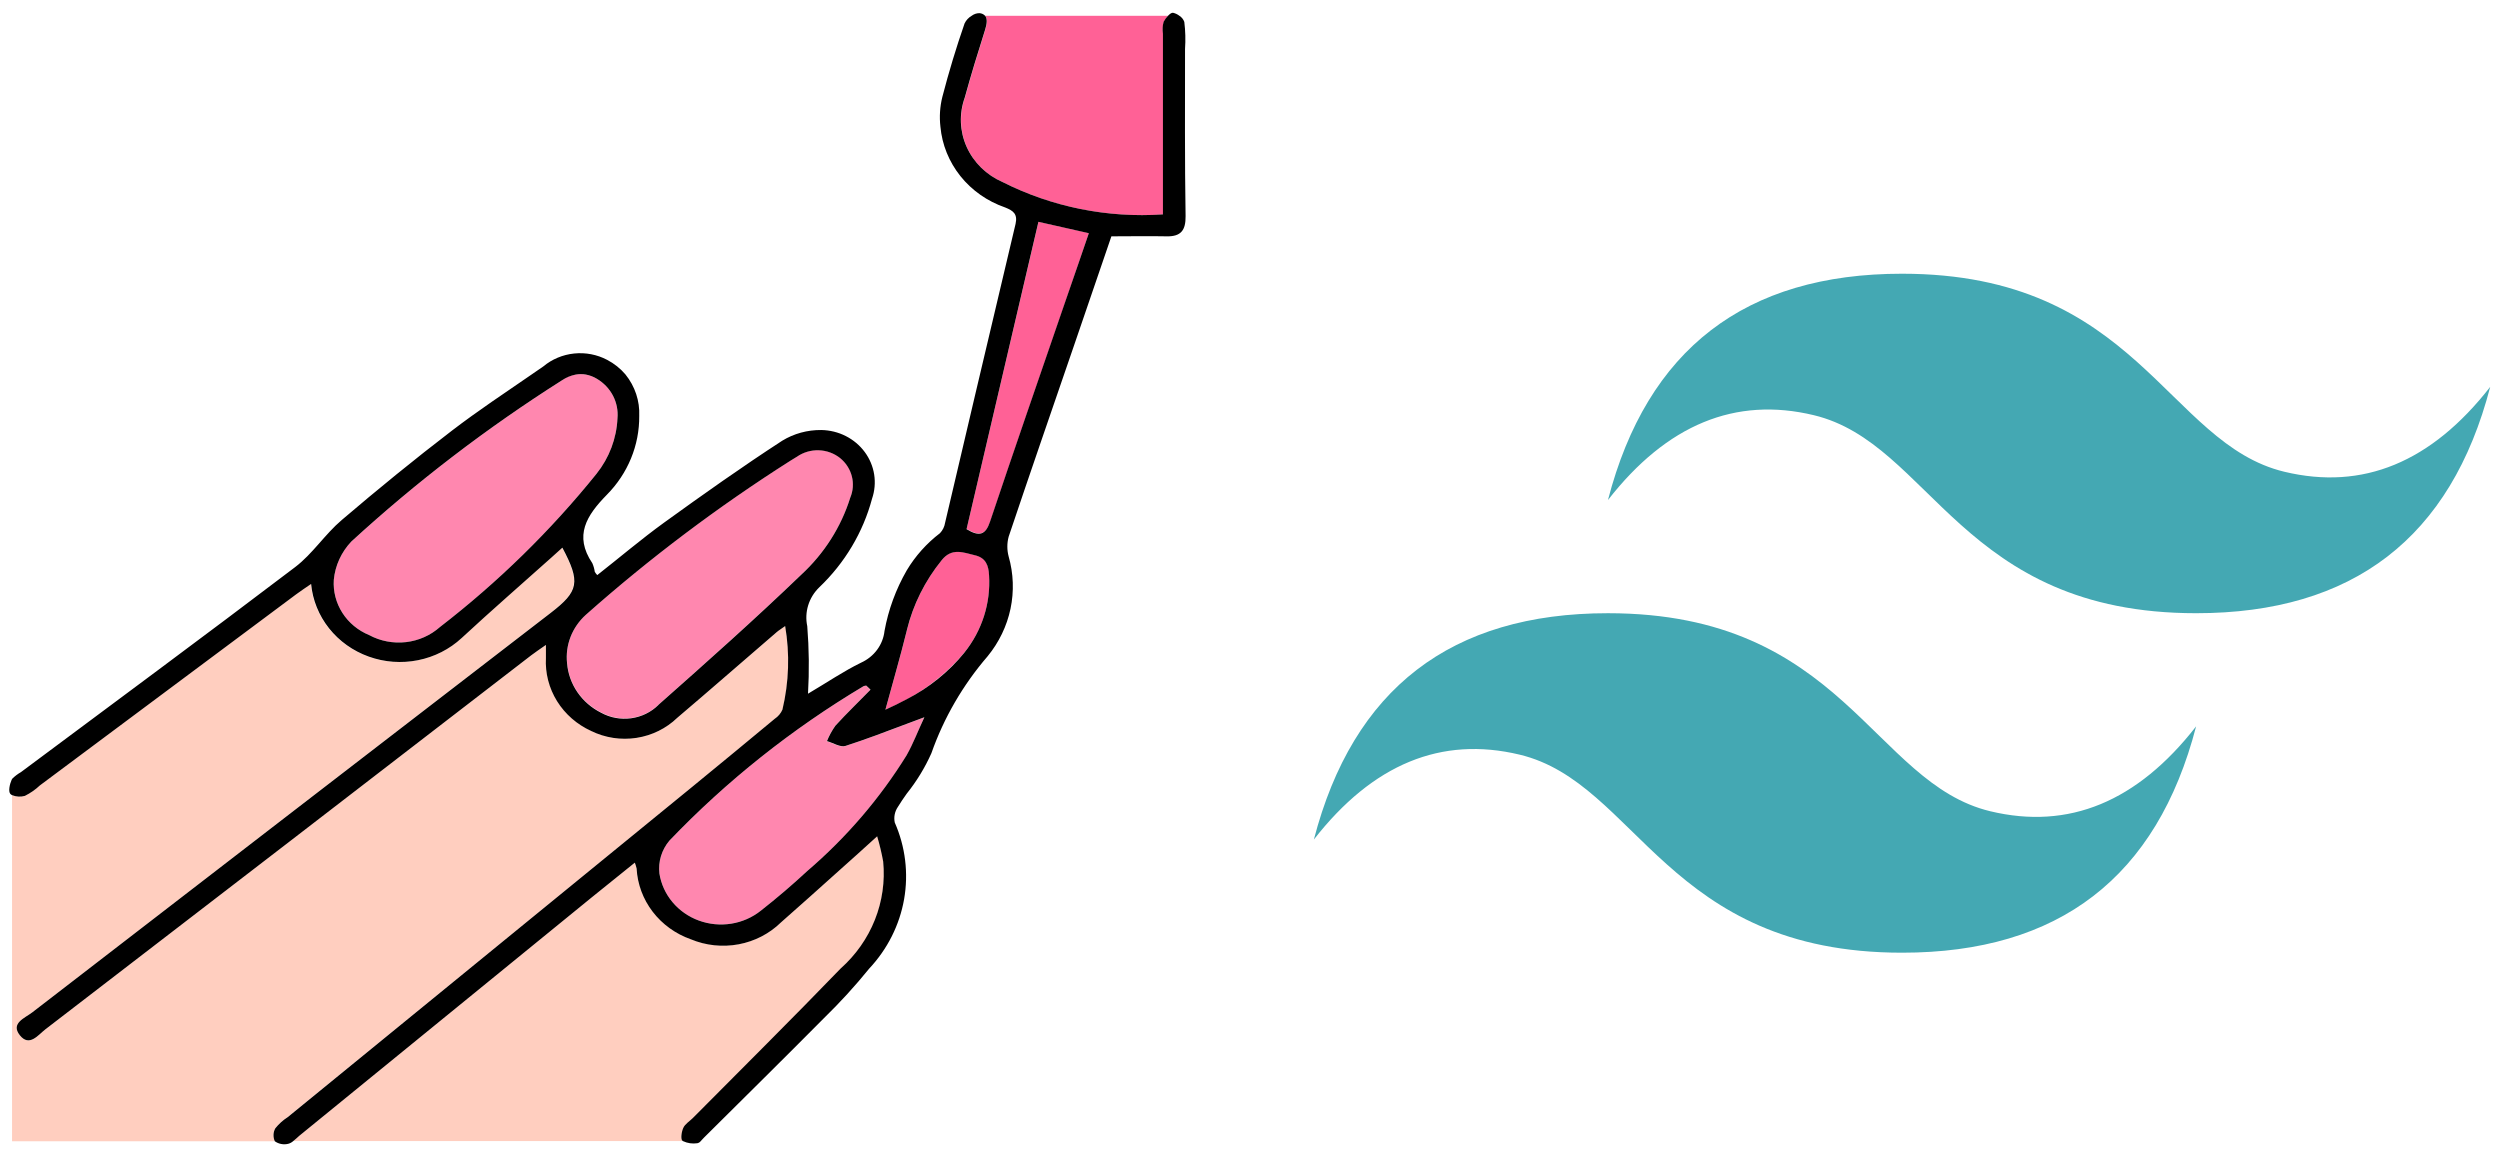 <svg width="137" height="63" viewBox="0 0 137 63" fill="none" xmlns="http://www.w3.org/2000/svg">
<path d="M88.116 27.403C90.264 19.134 95.636 15 104.232 15C117.124 15 118.736 24.302 125.182 25.852C129.48 26.886 133.24 25.336 136.463 21.201C134.314 29.47 128.942 33.604 120.347 33.604C107.455 33.604 105.843 24.302 99.397 22.752C95.099 21.718 91.339 23.268 88.116 27.403ZM72 46.007C74.149 37.738 79.521 33.604 88.116 33.604C101.008 33.604 102.62 42.906 109.066 44.456C113.364 45.49 117.124 43.94 120.347 39.805C118.199 48.074 112.827 52.208 104.232 52.208C91.339 52.208 89.727 42.906 83.281 41.356C78.984 40.322 75.223 41.873 72 46.007Z" fill="#44A8B3"/>
<path d="M37.447 61.821C37.544 61.611 37.788 61.465 37.965 61.287C40.67 58.559 43.398 55.855 46.066 53.094C46.901 52.352 47.546 51.434 47.951 50.413C48.356 49.391 48.51 48.294 48.4 47.205C48.316 46.739 48.207 46.278 48.071 45.824C47.344 46.488 46.667 47.093 45.986 47.701C44.927 48.649 43.872 49.602 42.804 50.538C42.174 51.156 41.364 51.575 40.482 51.741C39.599 51.907 38.684 51.811 37.859 51.466C37.024 51.171 36.298 50.646 35.77 49.957C35.242 49.268 34.936 48.446 34.89 47.591C34.865 47.481 34.832 47.373 34.791 47.267C33.978 47.932 33.2 48.543 32.429 49.172L16.4 62.237C16.29 62.328 16.17 62.441 16.067 62.53H37.436L37.404 62.51C37.289 62.432 37.349 62.025 37.447 61.821Z" fill="#FFCEBF"/>
<path d="M15.089 61.821C15.279 61.583 15.508 61.377 15.768 61.21L37.95 43.106C39.463 41.871 40.969 40.629 42.469 39.38C42.654 39.255 42.799 39.083 42.888 38.883C43.246 37.38 43.297 35.824 43.037 34.302C42.807 34.457 42.683 34.523 42.577 34.632C40.761 36.195 38.953 37.772 37.128 39.326C36.523 39.912 35.741 40.298 34.894 40.429C34.047 40.56 33.178 40.429 32.413 40.055C31.633 39.7 30.98 39.131 30.537 38.418C30.095 37.706 29.882 36.882 29.927 36.053C29.927 35.865 29.927 35.679 29.927 35.336C29.594 35.571 29.35 35.728 29.122 35.905C20.244 42.743 11.367 49.577 2.492 56.405C2.092 56.712 1.613 57.399 1.088 56.732C0.563 56.066 1.362 55.791 1.765 55.481C11.226 48.178 20.692 40.881 30.162 33.591C31.704 32.402 31.806 31.903 30.802 30.014L30.204 30.555C28.562 32.023 26.903 33.471 25.287 34.964C24.624 35.579 23.794 36.001 22.892 36.182C21.99 36.362 21.054 36.294 20.191 35.984C19.328 35.674 18.574 35.136 18.015 34.432C17.456 33.727 17.116 32.885 17.034 32.003C16.728 32.224 16.463 32.386 16.212 32.574L2.17 43.044C1.928 43.273 1.652 43.465 1.351 43.616C1.123 43.682 0.879 43.67 0.66 43.583V62.541H15.061C15.008 62.427 14.982 62.303 14.987 62.178C14.992 62.053 15.027 61.931 15.089 61.821Z" fill="#FFCEBF"/>
<path d="M53.991 1.637C53.599 2.871 53.22 4.107 52.877 5.353C52.56 6.234 52.597 7.198 52.98 8.054C53.363 8.91 54.065 9.598 54.949 9.982C57.65 11.348 60.694 11.961 63.737 11.753V1.848C63.704 1.631 63.716 1.409 63.774 1.197C63.839 1.077 63.92 0.966 64.016 0.867H53.982C54.136 1.04 54.083 1.343 53.991 1.637Z" fill="#FF6196"/>
<path d="M33.838 22.917C33.791 24.022 33.389 25.087 32.687 25.964C30.18 29.077 27.302 31.895 24.11 34.361C23.595 34.82 22.943 35.109 22.247 35.189C21.55 35.268 20.846 35.134 20.234 34.804C19.625 34.554 19.111 34.128 18.764 33.586C18.416 33.043 18.252 32.411 18.293 31.775C18.367 30.994 18.704 30.257 19.253 29.678C22.822 26.404 26.689 23.445 30.807 20.835C31.076 20.632 31.406 20.515 31.748 20.501C32.091 20.488 32.429 20.578 32.715 20.76C33.091 20.984 33.395 21.305 33.593 21.686C33.792 22.066 33.876 22.492 33.838 22.917Z" fill="#FF87AF"/>
<path d="M31.08 36.339C31.027 35.849 31.092 35.354 31.271 34.893C31.45 34.432 31.738 34.017 32.111 33.681C35.606 30.581 39.355 27.757 43.322 25.237C43.442 25.164 43.552 25.091 43.683 25.016C44.03 24.775 44.45 24.652 44.877 24.666C45.304 24.68 45.714 24.831 46.043 25.093C46.361 25.352 46.586 25.701 46.686 26.091C46.786 26.48 46.756 26.89 46.6 27.261C46.098 28.869 45.172 30.325 43.911 31.487C41.368 33.922 38.727 36.279 36.085 38.617C35.684 39.013 35.159 39.27 34.59 39.347C34.022 39.424 33.443 39.317 32.945 39.042C32.421 38.781 31.975 38.395 31.649 37.922C31.323 37.449 31.127 36.904 31.08 36.339Z" fill="#FF87AF"/>
<path d="M47.692 37.803C47.047 38.467 46.384 39.1 45.765 39.78C45.579 40.043 45.424 40.325 45.305 40.621C45.645 40.719 46.044 40.976 46.32 40.885C47.726 40.431 49.098 39.886 50.643 39.313C50.307 40.057 50.054 40.743 49.697 41.372C48.227 43.749 46.386 45.894 44.239 47.732C43.422 48.49 42.574 49.214 41.695 49.905C41.229 50.276 40.669 50.523 40.072 50.618C39.475 50.713 38.863 50.654 38.297 50.447C37.732 50.24 37.234 49.892 36.854 49.438C36.474 48.985 36.226 48.443 36.136 47.867C36.099 47.547 36.128 47.224 36.222 46.914C36.316 46.605 36.473 46.317 36.684 46.067C39.816 42.794 43.396 39.947 47.326 37.601C47.373 37.583 47.424 37.573 47.475 37.572L47.692 37.803Z" fill="#FF87AF"/>
<path d="M52.971 28.982L56.91 12.152L59.672 12.774L58.248 16.94C56.917 20.815 55.57 24.69 54.272 28.57C54.019 29.288 53.687 29.421 52.971 28.982Z" fill="#FF6196"/>
<path d="M48.525 38.881C48.941 37.351 49.356 35.936 49.706 34.505C50.047 33.118 50.695 31.818 51.607 30.694C52.166 29.988 52.795 30.269 53.437 30.422C54.031 30.561 54.181 30.98 54.206 31.529C54.3 33.047 53.819 34.547 52.852 35.752C51.702 37.124 50.215 38.199 48.525 38.881Z" fill="#FF6196"/>
<path d="M64.94 2.68C64.974 2.187 64.961 1.692 64.9 1.201C64.853 1.064 64.759 0.946 64.633 0.867C64.531 0.787 64.412 0.73 64.284 0.701C64.21 0.687 64.106 0.76 64.007 0.865C63.911 0.963 63.83 1.074 63.766 1.195C63.708 1.407 63.695 1.628 63.729 1.846V11.749C60.685 11.957 57.641 11.343 54.94 9.977C54.057 9.593 53.355 8.906 52.971 8.049C52.588 7.193 52.551 6.23 52.868 5.349C53.211 4.102 53.591 2.866 53.982 1.633C54.074 1.338 54.127 1.035 53.982 0.862C53.901 0.778 53.79 0.727 53.671 0.721C53.519 0.722 53.372 0.772 53.252 0.862C53.08 0.961 52.943 1.108 52.859 1.283C52.398 2.612 51.993 3.954 51.641 5.309C51.508 5.843 51.472 6.395 51.535 6.941C51.624 7.929 52.006 8.871 52.635 9.656C53.264 10.441 54.115 11.036 55.085 11.37C55.52 11.545 55.775 11.718 55.653 12.269C55.485 12.969 55.322 13.669 55.156 14.371C54.028 19.128 52.906 23.887 51.791 28.648C51.759 28.86 51.662 29.058 51.512 29.217C50.777 29.779 50.159 30.471 49.691 31.254C49.095 32.288 48.683 33.411 48.471 34.576C48.431 34.947 48.291 35.303 48.066 35.607C47.841 35.912 47.538 36.155 47.187 36.314C46.227 36.782 45.345 37.386 44.279 38.015C44.35 36.782 44.337 35.546 44.238 34.315C44.157 33.936 44.174 33.544 44.288 33.173C44.402 32.802 44.609 32.464 44.892 32.189C46.296 30.851 47.296 29.172 47.788 27.33C47.934 26.903 47.974 26.449 47.905 26.005C47.836 25.56 47.658 25.137 47.388 24.771C47.117 24.404 46.76 24.104 46.347 23.895C45.933 23.685 45.474 23.573 45.007 23.565C44.25 23.557 43.507 23.76 42.868 24.15C40.665 25.581 38.522 27.1 36.395 28.637C35.136 29.549 33.95 30.559 32.73 31.515C32.678 31.461 32.632 31.401 32.594 31.336C32.571 31.173 32.526 31.014 32.459 30.862C31.439 29.348 32.146 28.247 33.253 27.115C34.406 25.952 35.044 24.402 35.03 22.795C35.066 21.976 34.799 21.171 34.277 20.523C33.999 20.194 33.657 19.921 33.269 19.719C32.718 19.429 32.089 19.308 31.465 19.372C30.84 19.436 30.252 19.682 29.777 20.078L29.135 20.52C27.668 21.53 26.183 22.514 24.772 23.594C22.712 25.171 20.7 26.814 18.727 28.497C17.807 29.279 17.134 30.346 16.179 31.073C11.198 34.857 6.163 38.573 1.147 42.313C0.975 42.412 0.816 42.532 0.675 42.67C0.661 42.69 0.648 42.712 0.638 42.734C0.533 42.971 0.443 43.363 0.567 43.507C0.598 43.538 0.634 43.563 0.675 43.58C0.895 43.668 1.139 43.679 1.366 43.613C1.667 43.463 1.943 43.27 2.185 43.042L16.227 32.572C16.478 32.384 16.743 32.213 17.049 32.001C17.132 32.883 17.472 33.725 18.03 34.429C18.589 35.134 19.343 35.672 20.206 35.981C21.069 36.291 22.005 36.36 22.907 36.179C23.809 35.999 24.639 35.576 25.302 34.961C26.913 33.469 28.578 32.02 30.219 30.552L30.817 30.012C31.821 31.901 31.72 32.399 30.177 33.588C20.699 40.884 11.228 48.182 1.764 55.481C1.361 55.791 0.565 56.072 1.087 56.732C1.61 57.392 2.091 56.712 2.492 56.404C11.371 49.582 20.244 42.751 29.112 35.911C29.342 35.734 29.584 35.577 29.917 35.342V36.06C29.872 36.889 30.084 37.712 30.527 38.425C30.97 39.137 31.623 39.707 32.403 40.061C33.168 40.435 34.037 40.566 34.884 40.435C35.731 40.304 36.513 39.918 37.118 39.333C38.943 37.783 40.75 36.201 42.567 34.638C42.682 34.538 42.815 34.463 43.027 34.308C43.287 35.83 43.236 37.386 42.877 38.89C42.789 39.09 42.644 39.262 42.459 39.386C40.958 40.633 39.451 41.876 37.94 43.113L15.767 61.219C15.507 61.385 15.278 61.592 15.088 61.83C15.027 61.938 14.993 62.059 14.989 62.182C14.984 62.305 15.008 62.428 15.06 62.541C15.164 62.616 15.285 62.667 15.412 62.691C15.54 62.715 15.671 62.712 15.797 62.68C15.896 62.653 15.988 62.603 16.064 62.536C16.179 62.448 16.294 62.335 16.398 62.244L32.426 49.178C33.198 48.55 33.976 47.929 34.788 47.274C34.83 47.379 34.862 47.487 34.887 47.597C34.933 48.452 35.239 49.275 35.767 49.964C36.295 50.653 37.022 51.178 37.857 51.473C38.682 51.817 39.596 51.913 40.479 51.748C41.362 51.582 42.172 51.163 42.801 50.545C43.87 49.608 44.924 48.656 45.983 47.708C46.673 47.099 47.341 46.488 48.068 45.83C48.204 46.285 48.314 46.746 48.398 47.212C48.503 48.297 48.348 49.39 47.943 50.407C47.538 51.425 46.895 52.339 46.063 53.078C43.395 55.842 40.668 58.546 37.963 61.272C37.785 61.449 37.541 61.595 37.445 61.806C37.348 62.016 37.286 62.428 37.401 62.516L37.433 62.536C37.675 62.649 37.946 62.689 38.211 62.649C38.286 62.635 38.352 62.594 38.398 62.536C38.462 62.472 38.524 62.392 38.587 62.333C40.778 60.154 42.981 57.986 45.156 55.791C46.035 54.935 46.86 54.031 47.629 53.083C48.631 52.015 49.296 50.694 49.545 49.276C49.793 47.857 49.616 46.4 49.033 45.075C48.97 44.779 49.032 44.472 49.203 44.22C49.353 43.972 49.519 43.731 49.689 43.492C50.234 42.811 50.688 42.067 51.04 41.277C51.721 39.339 52.766 37.537 54.123 35.962C54.746 35.201 55.176 34.31 55.376 33.36C55.575 32.411 55.541 31.429 55.274 30.495C55.179 30.139 55.179 29.767 55.274 29.412C56.438 25.942 57.638 22.483 58.826 19.021C59.358 17.471 59.888 15.925 60.414 14.384L60.904 12.951C61.949 12.951 62.935 12.931 63.915 12.951C64.73 12.973 64.979 12.606 64.97 11.844C64.921 8.788 64.94 5.734 64.94 2.68ZM24.109 34.361C23.595 34.819 22.942 35.109 22.246 35.189C21.549 35.268 20.845 35.134 20.233 34.804C19.624 34.554 19.11 34.128 18.763 33.586C18.415 33.043 18.251 32.41 18.292 31.775C18.366 30.994 18.703 30.257 19.252 29.677C22.821 26.404 26.688 23.445 30.806 20.835C31.031 20.682 31.286 20.576 31.556 20.525C31.737 20.493 31.923 20.493 32.104 20.525C32.321 20.566 32.528 20.645 32.714 20.76C33.091 20.985 33.395 21.305 33.593 21.686C33.791 22.068 33.876 22.494 33.838 22.919C33.79 24.024 33.388 25.089 32.687 25.966C30.18 29.078 27.301 31.896 24.109 34.361ZM36.08 38.633C35.679 39.029 35.154 39.285 34.585 39.362C34.017 39.439 33.438 39.332 32.94 39.058C32.415 38.796 31.969 38.409 31.643 37.935C31.317 37.461 31.121 36.914 31.075 36.348C31.022 35.858 31.087 35.363 31.266 34.902C31.445 34.441 31.733 34.026 32.106 33.69C35.601 30.59 39.35 27.766 43.317 25.246C43.437 25.173 43.547 25.1 43.678 25.025C44.025 24.784 44.445 24.661 44.872 24.675C45.299 24.689 45.709 24.84 46.038 25.102C46.356 25.361 46.581 25.71 46.681 26.1C46.781 26.489 46.751 26.898 46.595 27.27C46.093 28.878 45.167 30.334 43.906 31.496C41.367 33.936 38.727 36.285 36.084 38.624L36.08 38.633ZM49.687 41.381C48.219 43.754 46.381 45.896 44.238 47.732C43.422 48.49 42.574 49.214 41.694 49.905C41.229 50.276 40.669 50.523 40.072 50.618C39.475 50.713 38.862 50.654 38.297 50.447C37.731 50.24 37.233 49.892 36.853 49.438C36.473 48.985 36.225 48.443 36.135 47.867C36.098 47.547 36.127 47.224 36.221 46.914C36.316 46.605 36.472 46.317 36.683 46.067C39.815 42.794 43.395 39.947 47.325 37.601C47.373 37.583 47.423 37.573 47.474 37.572L47.705 37.794C47.06 38.458 46.397 39.091 45.778 39.771C45.592 40.034 45.437 40.316 45.318 40.613C45.658 40.71 46.056 40.967 46.333 40.876C47.445 40.517 48.538 40.101 49.71 39.658L50.656 39.304C50.301 40.057 50.048 40.743 49.691 41.372L49.687 41.381ZM52.847 35.767C51.989 36.819 50.912 37.688 49.687 38.319C49.308 38.522 48.919 38.713 48.52 38.89C48.929 37.382 49.339 35.984 49.687 34.572L49.7 34.514C50.041 33.127 50.69 31.827 51.602 30.703C52.161 29.996 52.79 30.278 53.432 30.43C54.026 30.57 54.176 30.988 54.201 31.538C54.295 33.055 53.816 34.554 52.852 35.758L52.847 35.767ZM58.234 16.944C56.903 20.82 55.557 24.695 54.258 28.575C54.014 29.303 53.683 29.436 52.967 28.998L56.381 14.397L56.906 12.156L59.668 12.779C59.479 13.326 59.297 13.864 59.113 14.397L58.234 16.944Z" fill="black"/>
</svg>

